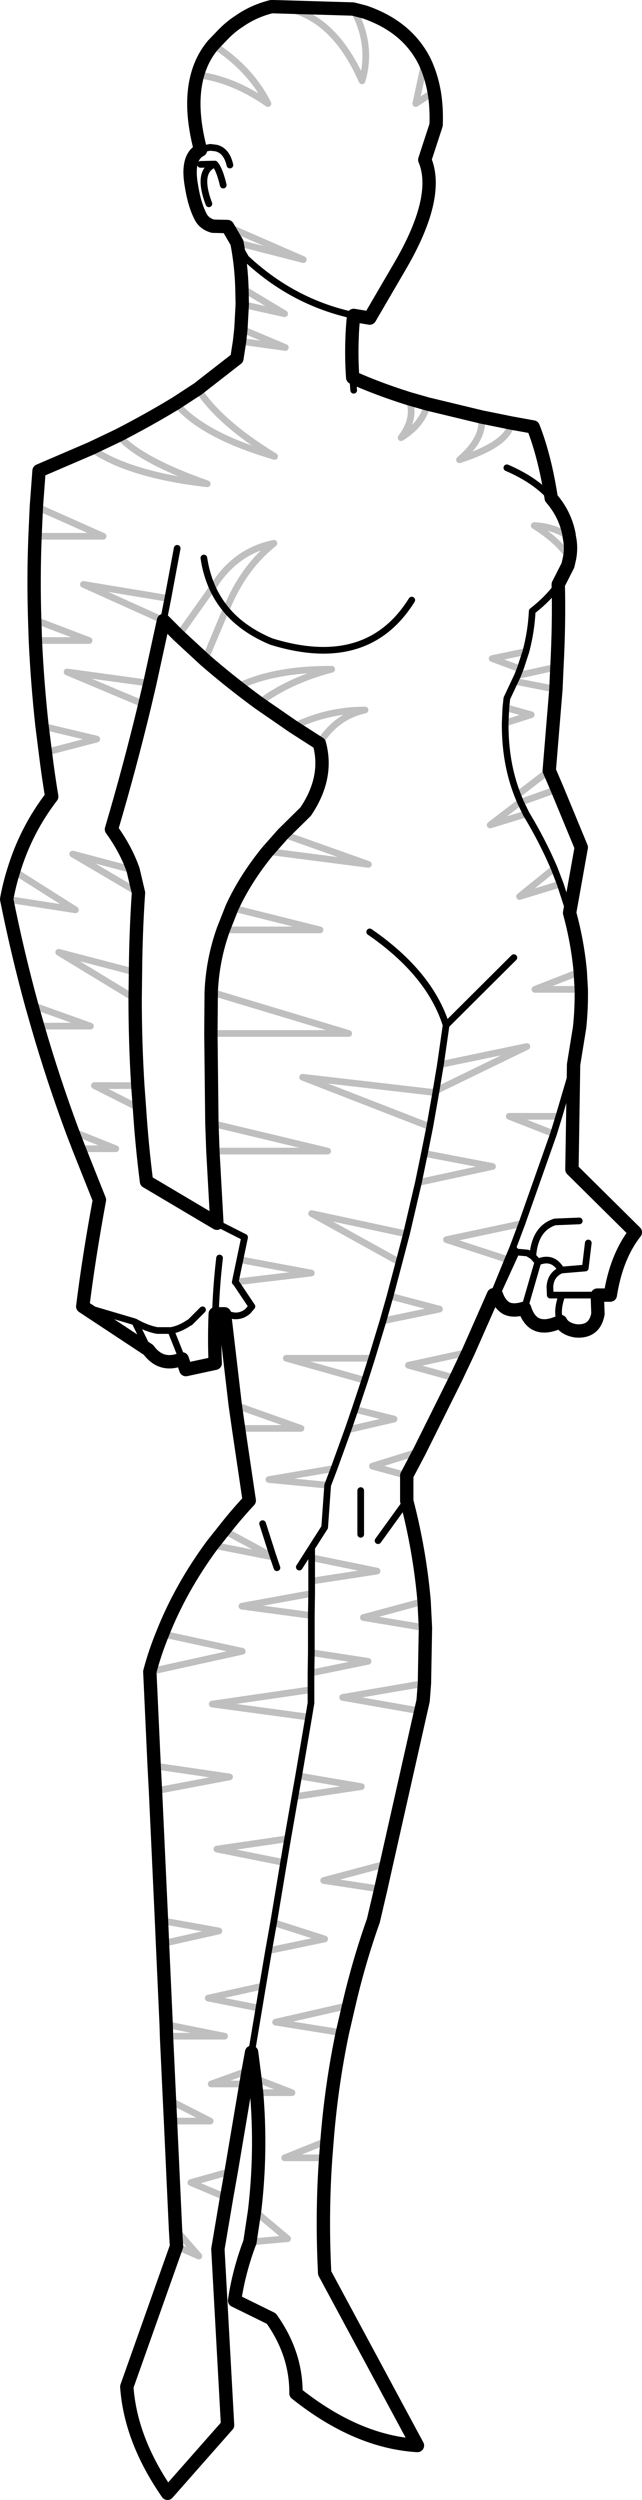 <?xml version="1.0" encoding="UTF-8" standalone="no"?>
<svg xmlns:xlink="http://www.w3.org/1999/xlink" height="374.1px" width="96.2px" xmlns="http://www.w3.org/2000/svg">
  <g transform="matrix(1.0, 0.0, 0.0, 1.0, -160.55, -90.55)">
    <path d="M201.6 91.55 L213.45 91.9 215.2 92.35 Q221.6 94.55 224.2 99.8 225.15 101.8 225.6 104.25 226.0 106.55 225.9 109.25 L224.2 114.45 Q226.5 119.95 220.65 130.1 L215.95 138.15 213.55 137.75 Q213.35 139.5 213.3 141.35 213.2 144.15 213.4 147.05 217.05 148.7 221.8 150.2 L224.6 151.0 232.7 152.95 237.15 153.85 240.45 154.45 Q242.2 158.9 243.15 165.1 245.2 167.45 245.8 170.45 L245.85 170.85 Q246.2 172.45 245.9 174.05 L245.65 175.15 244.2 178.0 Q244.35 183.7 244.0 190.35 L243.85 193.7 242.85 205.85 244.05 208.65 247.65 217.35 245.9 227.15 Q247.1 231.55 247.5 235.95 L247.65 238.6 Q247.7 241.45 247.4 244.3 L246.5 249.85 246.25 265.55 255.75 274.95 Q252.9 278.6 252.0 284.35 L250.05 284.35 250.15 287.15 Q249.65 289.95 246.8 289.7 245.1 289.4 244.55 288.3 242.15 289.45 240.7 288.6 239.65 287.95 239.15 286.3 237.45 286.85 236.4 286.3 235.45 285.75 234.95 284.35 L234.5 284.3 230.7 292.9 228.85 296.8 223.4 307.75 221.5 311.35 221.5 315.15 Q223.45 322.65 224.1 330.15 L224.3 334.15 224.15 342.45 223.95 345.05 223.6 346.6 218.45 369.45 217.6 373.25 216.5 377.95 Q214.3 384.15 212.8 390.65 L211.85 394.75 Q210.2 402.65 209.55 410.9 L209.35 413.45 Q208.75 421.9 209.2 430.7 L223.1 456.5 Q214.0 455.95 204.9 448.7 204.95 442.75 201.2 437.5 L195.7 434.8 Q196.35 430.4 198.0 426.05 L198.7 421.4 Q199.75 412.55 199.0 403.7 L198.75 401.55 198.25 397.65 197.75 400.4 197.4 402.4 195.2 415.45 194.5 419.4 193.2 427.1 194.65 453.45 185.65 463.65 Q180.1 455.65 179.55 447.7 L187.0 426.7 186.85 424.15 186.1 407.95 185.95 404.85 185.5 395.25 185.45 393.5 184.9 381.4 184.75 377.95 183.85 358.55 183.65 354.8 183.0 340.7 Q183.75 337.85 184.9 335.05 187.6 328.2 192.35 321.75 L194.1 319.55 Q195.85 317.3 197.9 315.1 L196.3 304.3 195.8 300.8 194.2 287.15 192.8 287.15 Q192.65 290.85 192.8 294.55 L188.4 295.5 187.85 293.9 Q184.75 295.2 182.8 292.55 L172.95 286.05 Q173.85 278.75 175.45 270.1 L172.4 262.45 171.4 259.85 Q168.5 252.05 166.2 244.1 L165.3 240.95 Q163.15 233.1 161.55 225.1 161.95 222.9 162.6 220.85 164.45 214.75 168.3 209.75 167.75 206.45 167.35 203.15 L166.85 199.2 Q166.15 192.8 165.85 186.4 L165.75 183.3 Q165.55 177.0 165.8 170.8 L166.0 166.35 166.4 161.0 174.2 157.65 178.3 155.7 Q182.95 153.3 186.9 150.9 L190.2 148.75 196.05 144.2 196.45 141.6 196.65 139.75 196.85 136.1 196.8 133.65 Q196.7 130.2 196.05 126.85 L194.65 124.45 192.45 124.4 Q191.2 124.05 190.65 123.05 189.7 121.25 189.25 118.45 188.45 114.1 190.6 113.0 188.85 106.4 190.15 101.75 190.85 99.2 192.5 97.25 L193.75 95.95 Q195.0 94.6 196.5 93.65 198.6 92.2 201.2 91.55 L201.6 91.55 M187.3 185.65 L191.25 189.3 Q195.05 192.6 199.35 195.75 L204.5 199.3 208.4 201.8 Q209.8 206.9 206.35 212.0 L202.95 215.35 200.65 217.95 Q197.3 222.05 195.3 226.4 L194.0 229.7 Q192.4 234.2 192.2 239.0 L192.15 245.2 192.3 258.65 192.45 262.8 193.05 273.6 182.5 267.35 Q181.8 261.85 181.45 256.4 L181.2 253.0 Q180.8 246.5 180.8 240.0 L180.85 236.05 Q180.9 230.05 181.3 224.15 L180.5 220.75 Q179.45 217.7 177.25 214.65 180.0 205.35 182.25 196.0 L183.0 192.8 185.05 183.4 187.3 185.65" fill="none" stroke="#000000" stroke-linecap="round" stroke-linejoin="round" stroke-width="2.0"/>
    <path d="M190.6 113.0 Q190.9 112.8 191.25 112.75 L192.05 112.6 192.9 112.7 Q194.5 113.05 195.0 115.25 M194.0 118.25 Q193.45 115.9 192.75 115.1 190.0 116.15 191.85 121.05 M192.75 115.1 L190.6 115.15 M213.55 137.75 Q204.45 135.8 197.4 129.2 L196.05 126.85 M194.45 181.8 Q193.2 180.3 192.4 178.55 191.45 176.45 191.1 174.05 M187.1 172.6 L185.7 180.1 185.05 183.4 M222.25 180.35 Q215.6 191.0 201.2 186.55 196.9 184.75 194.45 181.8 M238.5 190.65 L239.35 188.05 Q240.15 185.05 240.3 182.0 242.8 180.05 244.2 178.0 M238.5 190.65 L238.1 191.65 237.7 192.5 236.5 195.05 236.35 196.45 236.25 198.75 Q236.2 204.65 238.1 209.5 L238.55 210.6 239.4 212.35 Q241.85 216.4 243.6 220.5 L244.5 222.85 245.9 227.15 M213.4 147.05 L213.55 148.95 M243.15 165.1 Q240.8 162.4 236.5 160.55 M246.5 249.85 L246.2 251.15 244.3 257.6 243.5 260.2 238.75 273.65 237.4 277.25 237.9 277.9 239.6 278.05 240.4 278.55 240.4 278.35 Q240.75 274.35 243.7 273.4 L247.35 273.25 M248.7 276.55 L248.25 280.3 244.65 280.6 Q243.05 281.3 242.95 283.1 L243.0 284.35 244.75 284.35 250.05 284.35 M244.55 288.3 Q243.85 286.95 244.75 284.35 M215.95 230.0 Q224.95 236.2 227.4 243.95 L237.55 233.85 M172.95 286.05 L180.75 288.35 Q182.5 289.35 184.1 289.65 L186.15 289.65 186.2 289.65 Q187.5 289.4 188.7 288.6 L189.05 288.4 189.15 288.3 189.25 288.2 190.9 286.55 M193.45 278.8 Q193.0 282.65 192.85 286.5 L194.2 287.15 195.6 287.45 Q196.8 287.55 197.7 286.75 L198.3 286.05 195.85 282.4 195.8 282.4 196.5 279.05 197.2 275.7 193.05 273.6 M186.15 289.65 L187.85 293.9 M192.8 287.15 L192.8 286.5 192.85 286.5 M182.8 292.55 L180.75 288.35 M225.9 253.75 L225.85 254.05 224.95 259.15 224.15 263.15 223.25 267.5 221.45 275.2 220.35 279.4 219.0 284.5 217.95 288.2 216.25 293.8 215.2 297.1 213.75 301.45 212.7 304.5 210.6 310.3 209.65 312.8 209.2 319.1 207.25 322.15 207.25 323.65 207.25 327.15 207.25 329.0 207.2 332.3 207.2 337.85 207.15 340.9 207.15 343.4 207.15 345.4 206.8 347.5 205.3 356.3 204.75 359.4 203.65 365.7 203.05 369.25 201.55 378.25 200.8 382.45 199.9 387.75 199.35 391.05 198.25 397.65 M225.9 253.75 L226.55 249.85 227.4 243.95 M234.5 284.3 L236.65 279.05 237.4 277.25 M239.15 286.3 L241.15 279.4 240.4 278.55 M237.9 277.9 L234.95 284.35 M221.5 315.15 L217.2 321.1 M214.6 313.6 L214.6 320.15 M207.25 322.15 L205.4 325.05 M201.5 323.55 L202.05 325.15 M201.5 323.55 L199.9 318.55 M244.65 280.6 Q243.4 278.45 241.15 279.4" fill="none" stroke="#000000" stroke-linecap="round" stroke-linejoin="round" stroke-width="1.0"/>
    <path d="M224.2 99.8 L222.85 106.05 225.6 104.25 M192.5 97.25 Q198.1 100.85 200.7 106.05 195.45 102.4 190.15 101.75 M196.05 126.85 L206.0 129.4 194.65 124.45 M190.2 148.75 Q193.45 153.8 201.7 158.85 190.9 155.7 186.9 150.9 M166.0 166.35 L176.0 170.8 165.8 170.8 M165.75 183.3 L173.9 186.4 165.85 186.4 M191.25 189.3 L194.4 181.8 194.45 181.8 Q196.9 175.6 201.6 171.85 195.7 173.05 192.4 178.55 L192.35 178.55 187.3 185.65 187.1 185.9 M199.35 195.75 Q203.9 192.35 210.25 190.7 201.9 190.65 196.4 193.2 M178.3 155.7 Q181.4 159.35 191.6 162.95 179.85 161.6 174.2 157.65 M185.05 183.4 L173.05 178.0 185.7 180.1 M183.0 192.8 L170.6 191.1 182.25 196.0 M237.15 153.85 Q236.8 156.95 229.4 159.35 233.15 156.15 232.7 152.95 M224.6 151.0 Q223.9 154.05 220.65 156.05 222.9 153.1 221.8 150.2 M239.35 188.05 L234.3 189.1 238.5 190.65 M238.1 191.65 L244.0 190.35 M237.7 192.5 L243.85 193.7 M236.35 196.45 L240.15 197.5 236.25 198.75 M238.1 209.5 L242.85 205.85 M196.8 133.65 L203.2 137.5 196.85 136.1 M196.65 139.75 L203.3 142.55 196.45 141.6 M245.85 170.85 Q243.4 169.3 240.6 169.2 244.2 171.45 245.9 174.05 M239.4 212.35 L234.0 214.0 238.45 210.6 238.55 210.6 244.05 208.65 M200.65 217.95 L215.75 219.9 202.95 215.35 M166.85 199.2 L175.05 201.15 167.35 203.15 M181.3 224.15 L171.45 218.35 180.5 220.75 M165.3 240.95 L174.1 244.1 166.2 244.1 M180.8 240.0 L169.35 233.05 180.85 236.05 M162.6 220.85 L171.85 226.7 161.55 225.1 M171.4 259.85 L177.9 262.45 172.4 262.45 M181.2 253.0 L174.7 253.0 181.45 256.4 M224.15 263.15 L234.35 265.1 223.25 267.5 M219.0 284.5 L226.4 286.45 217.95 288.2 M213.75 301.45 L219.6 302.9 212.7 304.5 M207.25 323.65 L217.05 325.65 207.25 327.15 M207.2 337.85 L215.7 339.15 207.15 340.9 M205.3 356.3 L214.7 357.9 204.75 359.4 M201.55 378.25 L209.2 380.7 200.8 382.45 M225.85 254.05 L225.35 254.0 205.9 251.75 224.95 259.15 M225.9 253.75 L225.35 254.0 M215.2 297.1 L203.45 293.8 216.25 293.8 M236.65 279.05 L227.45 276.05 238.75 273.65 M228.85 296.8 L221.75 294.85 230.7 292.9 M221.45 275.2 L207.25 272.15 220.35 279.4 M196.5 279.05 L207.2 281.05 195.85 282.4 M226.55 249.85 L239.5 247.15 225.9 253.75 M192.45 262.8 L209.65 262.8 192.3 258.65 M192.15 245.2 L212.8 245.2 192.2 239.0 M194.0 229.7 L208.5 229.7 195.3 226.4 M221.5 311.35 L216.35 309.95 223.4 307.75 M223.6 346.6 L211.9 344.55 224.15 342.45 M224.3 334.15 L215.0 332.6 224.1 330.15 M201.55 323.55 L201.5 323.55 192.35 321.75 M184.9 335.05 L196.85 337.65 183.0 340.7 M194.1 319.55 L201.5 323.55 M183.65 354.8 L194.95 356.45 183.85 358.55 M184.75 377.95 L193.35 379.5 184.9 381.4 M185.45 393.5 L194.2 395.25 185.5 395.25 M199.9 387.75 L191.75 389.55 199.35 391.05 M217.6 373.25 L209.05 371.95 218.45 369.45 M195.8 300.8 L205.65 304.3 196.3 304.3 M211.85 394.75 L201.85 393.15 212.8 390.65 M210.6 310.3 L200.85 311.95 209.65 312.8 M207.25 329.0 L196.8 330.9 207.2 332.3 M207.15 343.4 L192.35 345.55 206.8 347.5 M203.65 365.7 L193.05 367.25 203.05 369.25 M244.5 222.85 L238.4 224.7 243.6 220.5 M247.5 235.95 L240.7 238.6 247.65 238.6 M244.3 257.6 L236.85 257.6 243.5 260.2 M208.4 201.8 Q210.9 197.75 215.25 196.8 209.55 196.8 204.5 199.3 M209.35 413.45 L203.2 413.45 209.55 410.9 M185.95 404.85 L192.05 407.95 186.1 407.95 M197.4 402.4 L192.2 402.4 197.75 400.4 M194.5 419.4 L189.15 417.15 195.2 415.45 M186.85 424.15 L190.35 428.15 187.0 426.7 M198.75 401.55 L204.3 403.7 199.0 403.7 M198.7 421.4 L203.65 425.55 198.0 426.05" fill="none" stroke="#000000" stroke-linecap="round" stroke-linejoin="round" stroke-opacity="0.251" stroke-width="1.0"/>
    <path d="M201.6 91.55 Q210.1 92.0 214.8 102.65 216.4 97.3 213.45 91.9" fill="none" stroke="#000000" stroke-linecap="round" stroke-linejoin="round" stroke-opacity="0.251" stroke-width="1.0"/>
  </g>
</svg>
